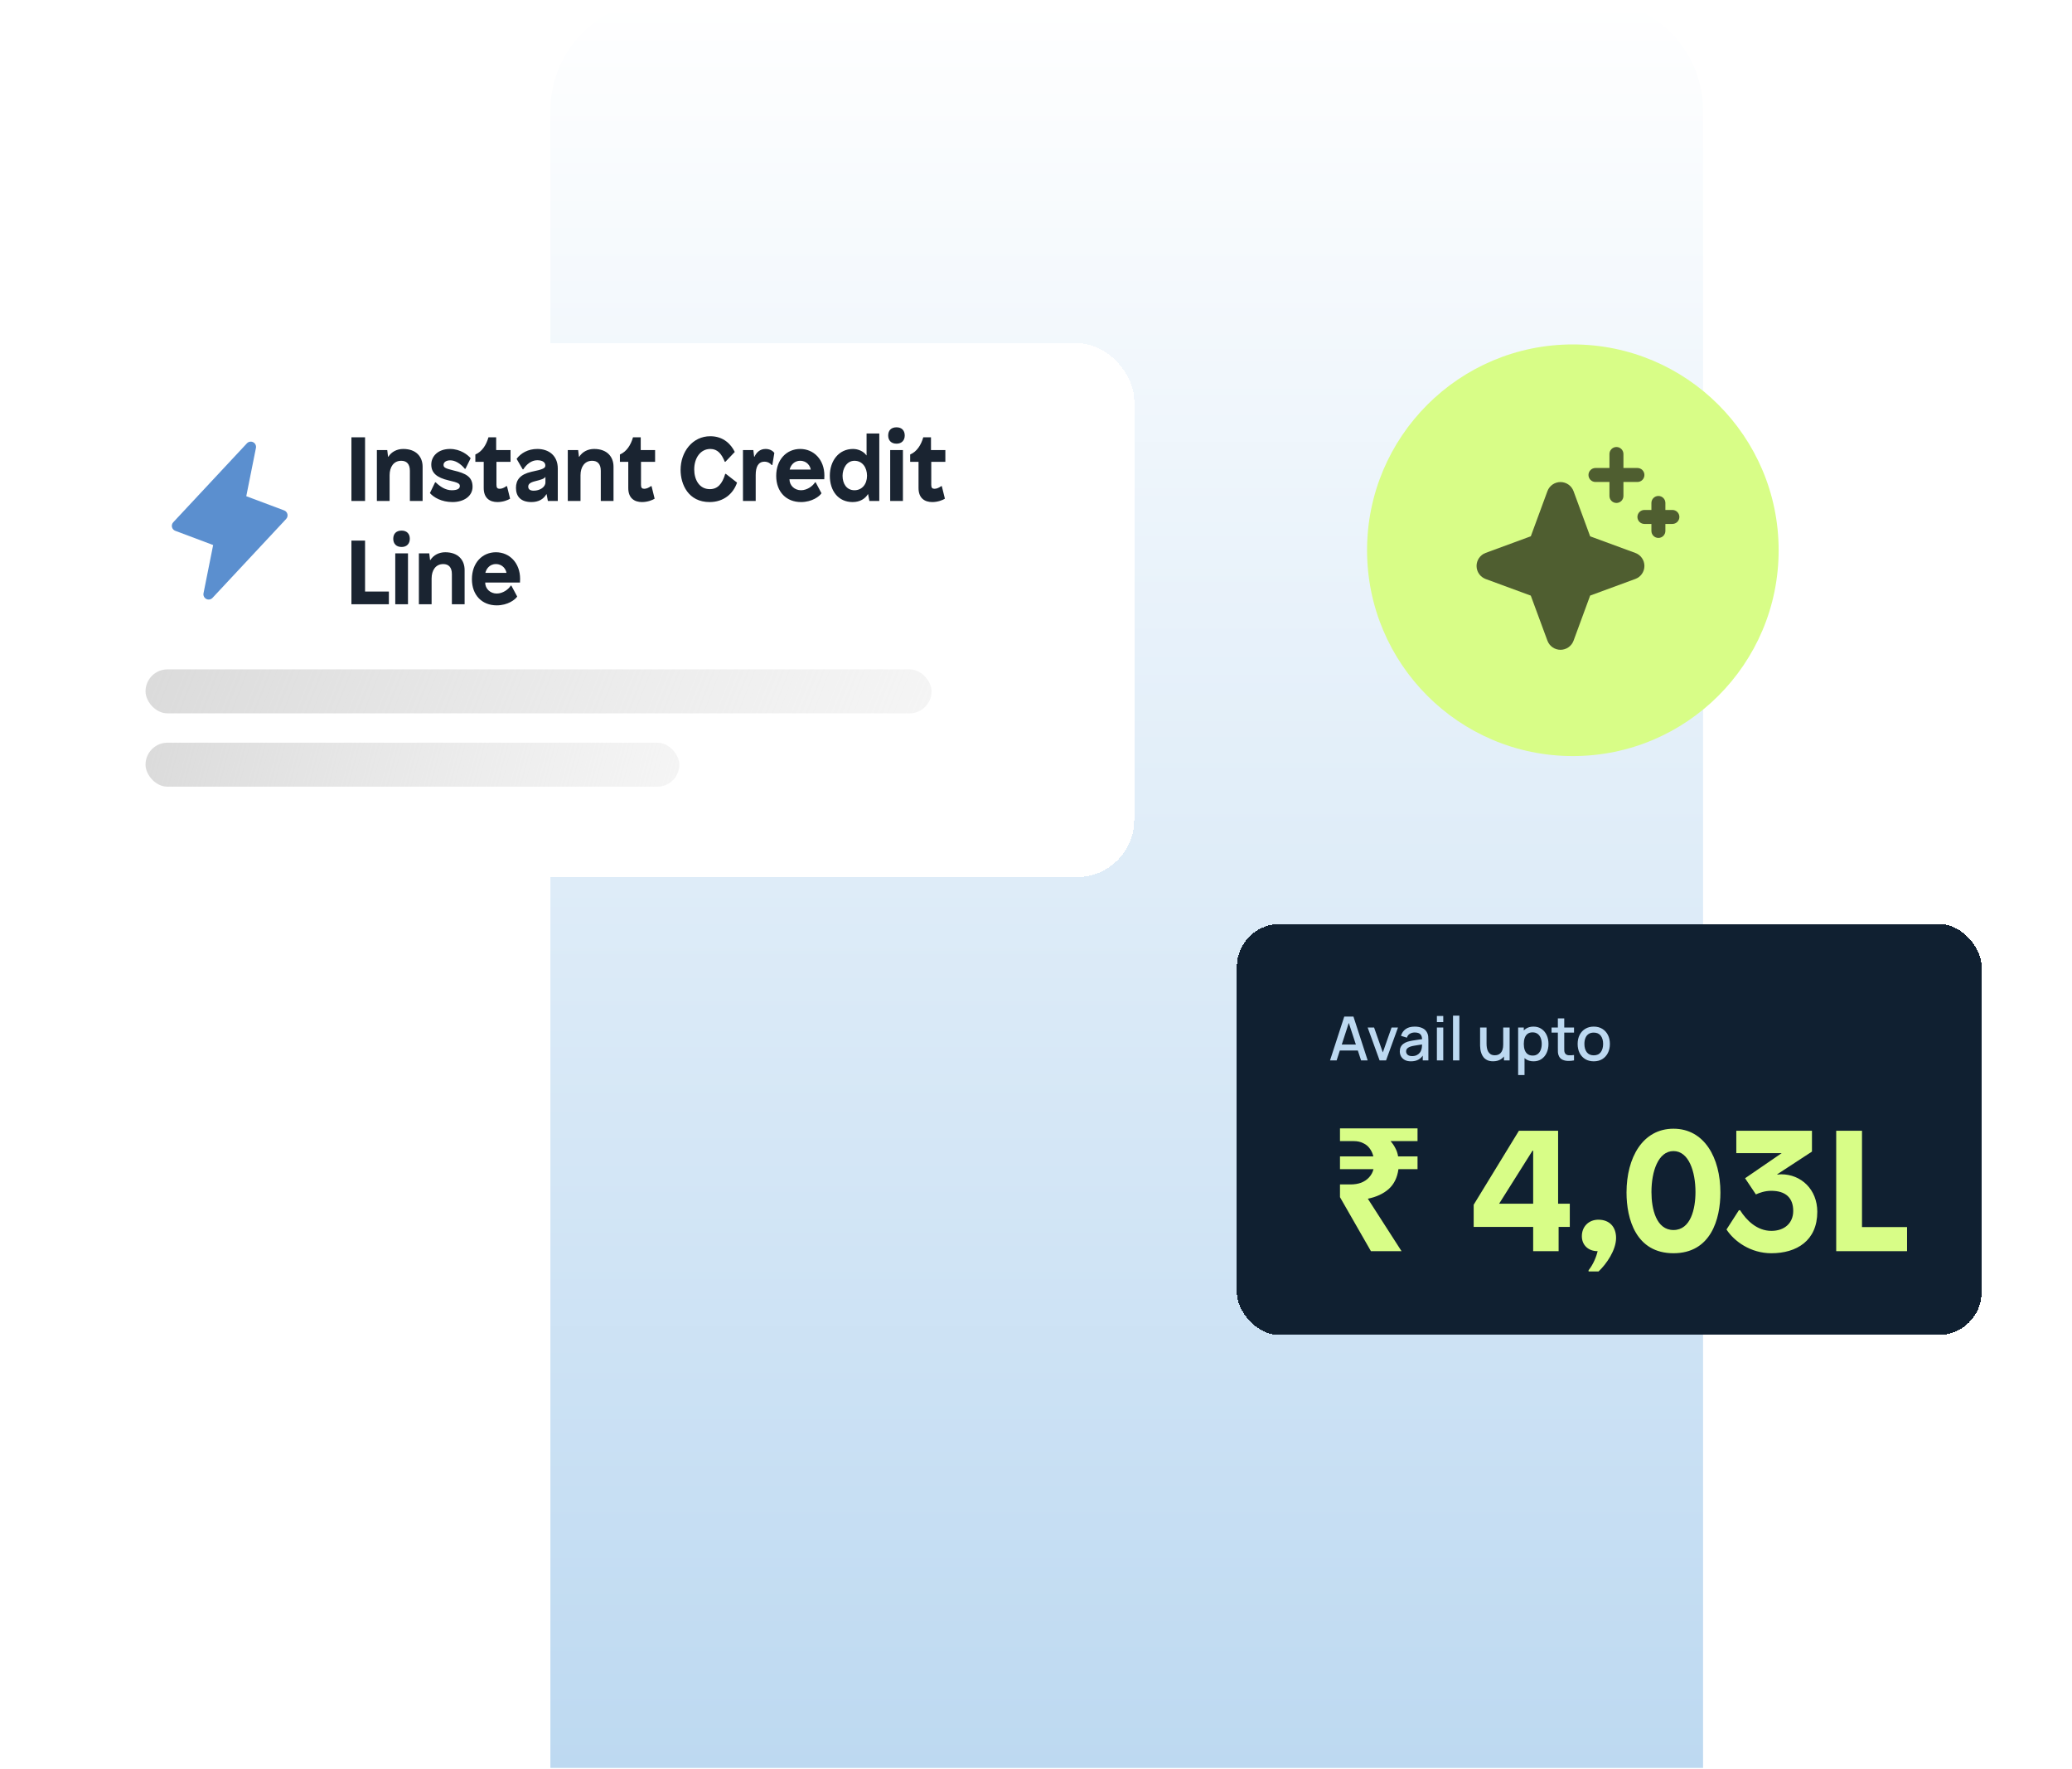 <svg width="321" height="274" viewBox="0 0 321 274" fill="none" xmlns="http://www.w3.org/2000/svg">
<path d="M85.268 17.141C85.268 7.681 92.937 0.012 102.397 0.012H246.713C256.173 0.012 263.842 7.681 263.842 17.141V273.838H85.268V17.141Z" fill="url(#paint0_linear_4249_75888)"/>
<g filter="url(#filter0_d_4249_75888)">
<rect x="191.613" y="141.517" width="115.387" height="63.67" rx="6.66" fill="#102031" shape-rendering="crispEdges"/>
<path d="M206.051 162.65L208.258 155.858H209.678L211.885 162.65H210.862L208.829 156.452H209.084L207.074 162.65H206.051ZM207.197 161.117V160.192H210.744V161.117H207.197ZM213.731 162.65L211.882 157.556H212.877L214.231 161.414L215.584 157.556H216.58L214.731 162.65H213.731ZM218.582 162.791C218.205 162.791 217.889 162.722 217.634 162.584C217.38 162.442 217.186 162.257 217.054 162.027C216.925 161.794 216.861 161.54 216.861 161.263C216.861 161.005 216.906 160.779 216.998 160.584C217.089 160.389 217.224 160.224 217.403 160.089C217.582 159.95 217.802 159.839 218.063 159.754C218.29 159.688 218.546 159.63 218.832 159.579C219.118 159.529 219.419 159.482 219.733 159.438C220.051 159.394 220.365 159.35 220.676 159.306L220.318 159.504C220.324 159.104 220.239 158.809 220.063 158.617C219.89 158.422 219.592 158.325 219.167 158.325C218.9 158.325 218.655 158.388 218.431 158.513C218.208 158.636 218.052 158.84 217.964 159.127L217.045 158.844C217.17 158.406 217.409 158.059 217.762 157.801C218.117 157.543 218.589 157.414 219.177 157.414C219.632 157.414 220.029 157.493 220.365 157.65C220.705 157.804 220.953 158.05 221.11 158.386C221.192 158.553 221.242 158.729 221.261 158.914C221.28 159.1 221.289 159.299 221.289 159.513V162.65H220.417V161.485L220.587 161.636C220.376 162.026 220.107 162.316 219.78 162.508C219.456 162.697 219.057 162.791 218.582 162.791ZM218.757 161.985C219.037 161.985 219.277 161.936 219.478 161.838C219.68 161.738 219.842 161.61 219.964 161.456C220.087 161.302 220.167 161.142 220.205 160.975C220.258 160.824 220.288 160.655 220.294 160.466C220.304 160.277 220.308 160.126 220.308 160.013L220.629 160.131C220.318 160.178 220.035 160.221 219.78 160.258C219.526 160.296 219.294 160.334 219.087 160.372C218.883 160.406 218.7 160.449 218.54 160.499C218.405 160.546 218.284 160.603 218.177 160.669C218.073 160.735 217.99 160.815 217.927 160.909C217.867 161.004 217.837 161.118 217.837 161.254C217.837 161.386 217.87 161.508 217.936 161.621C218.002 161.732 218.103 161.82 218.238 161.886C218.373 161.952 218.546 161.985 218.757 161.985ZM222.608 156.721V155.764H223.594V156.721H222.608ZM222.608 162.65V157.556H223.594V162.65H222.608ZM225.105 162.65V155.717H226.091V162.65H225.105ZM231.315 162.786C230.963 162.786 230.667 162.73 230.428 162.617C230.189 162.503 229.994 162.356 229.843 162.173C229.696 161.988 229.582 161.787 229.504 161.57C229.425 161.353 229.372 161.14 229.343 160.933C229.315 160.725 229.301 160.543 229.301 160.386V157.556H230.301V160.06C230.301 160.258 230.317 160.463 230.348 160.673C230.383 160.881 230.446 161.074 230.537 161.254C230.631 161.433 230.762 161.577 230.928 161.688C231.098 161.798 231.318 161.853 231.588 161.853C231.765 161.853 231.931 161.824 232.088 161.768C232.246 161.708 232.382 161.614 232.499 161.485C232.618 161.356 232.711 161.186 232.777 160.975C232.846 160.765 232.881 160.508 232.881 160.207L233.494 160.438C233.494 160.9 233.407 161.309 233.234 161.664C233.062 162.016 232.813 162.291 232.489 162.489C232.165 162.687 231.774 162.786 231.315 162.786ZM232.999 162.65V161.178H232.881V157.556H233.876V162.65H232.999ZM237.59 162.791C237.103 162.791 236.694 162.673 236.364 162.437C236.034 162.198 235.784 161.876 235.614 161.471C235.444 161.065 235.359 160.607 235.359 160.098C235.359 159.589 235.442 159.131 235.609 158.726C235.779 158.32 236.027 158.001 236.354 157.768C236.684 157.532 237.09 157.414 237.571 157.414C238.049 157.414 238.461 157.532 238.807 157.768C239.156 158.001 239.425 158.32 239.613 158.726C239.802 159.128 239.896 159.586 239.896 160.098C239.896 160.607 239.802 161.067 239.613 161.475C239.428 161.881 239.162 162.202 238.816 162.437C238.473 162.673 238.065 162.791 237.59 162.791ZM235.194 164.914V157.556H236.071V161.221H236.184V164.914H235.194ZM237.453 161.9C237.768 161.9 238.027 161.82 238.231 161.659C238.439 161.499 238.593 161.283 238.694 161.013C238.797 160.74 238.849 160.435 238.849 160.098C238.849 159.765 238.797 159.463 238.694 159.193C238.593 158.922 238.437 158.707 238.227 158.546C238.016 158.386 237.747 158.306 237.42 158.306C237.112 158.306 236.857 158.381 236.656 158.532C236.458 158.683 236.31 158.894 236.213 159.164C236.118 159.435 236.071 159.746 236.071 160.098C236.071 160.45 236.118 160.762 236.213 161.032C236.307 161.302 236.456 161.515 236.661 161.669C236.865 161.823 237.129 161.9 237.453 161.9ZM243.852 162.65C243.532 162.713 243.217 162.739 242.909 162.73C242.601 162.72 242.326 162.661 242.084 162.551C241.842 162.441 241.659 162.268 241.537 162.032C241.427 161.821 241.367 161.607 241.357 161.39C241.351 161.17 241.348 160.922 241.348 160.645V156.141H242.338V160.598C242.338 160.802 242.34 160.98 242.343 161.131C242.349 161.282 242.382 161.409 242.442 161.513C242.555 161.708 242.735 161.82 242.98 161.848C243.228 161.873 243.519 161.862 243.852 161.815V162.65ZM240.372 158.348V157.556H243.852V158.348H240.372ZM246.908 162.791C246.399 162.791 245.957 162.676 245.583 162.447C245.209 162.217 244.919 161.901 244.715 161.499C244.514 161.093 244.413 160.626 244.413 160.098C244.413 159.567 244.517 159.1 244.724 158.697C244.932 158.292 245.223 157.977 245.597 157.754C245.971 157.528 246.408 157.414 246.908 157.414C247.417 157.414 247.859 157.529 248.233 157.759C248.607 157.988 248.897 158.304 249.101 158.707C249.306 159.109 249.408 159.573 249.408 160.098C249.408 160.629 249.304 161.098 249.096 161.504C248.892 161.906 248.603 162.222 248.229 162.452C247.854 162.678 247.414 162.791 246.908 162.791ZM246.908 161.862C247.395 161.862 247.759 161.699 247.998 161.372C248.24 161.041 248.361 160.617 248.361 160.098C248.361 159.567 248.238 159.142 247.993 158.825C247.751 158.504 247.389 158.344 246.908 158.344C246.578 158.344 246.306 158.419 246.092 158.57C245.878 158.718 245.719 158.924 245.616 159.188C245.512 159.449 245.46 159.752 245.46 160.098C245.46 160.633 245.583 161.06 245.828 161.381C246.073 161.702 246.433 161.862 246.908 161.862Z" fill="#BDD9F1"/>
<path d="M212.389 192.198L207.594 183.833V181.862H209.192C209.832 181.862 210.391 181.773 210.87 181.595C211.368 181.4 211.776 181.125 212.096 180.769C212.433 180.414 212.664 179.988 212.788 179.491H207.594V177.519H212.762C212.655 177.058 212.469 176.649 212.202 176.294C211.954 175.939 211.616 175.664 211.19 175.468C210.782 175.255 210.284 175.148 209.698 175.148H207.594V173.177H219.608V175.148H215.426C215.728 175.486 215.976 175.85 216.172 176.241C216.385 176.631 216.527 177.058 216.598 177.519H219.608V179.491H216.651C216.474 180.805 215.967 181.835 215.133 182.581C214.298 183.309 213.224 183.806 211.909 184.073L217.131 192.198H212.389ZM241.386 173.55V184.845H243.197V188.441H241.465V192.198H237.523V188.441H228.306V185.005L235.312 173.55H241.386ZM237.523 176.64H237.416L232.248 184.845H237.523V176.64ZM247.623 187.323C249.354 187.323 250.367 188.441 250.367 190.146C250.367 192.038 248.875 194.195 247.649 195.341H246.104V195.154C246.877 194.195 247.33 192.97 247.516 192.198C246.051 192.198 245.065 191.239 245.065 189.88C245.065 188.388 246.131 187.323 247.623 187.323ZM259.258 173.23C264.026 173.23 266.53 177.706 266.53 183.114C266.53 187.216 265.065 192.517 259.258 192.517C253.451 192.517 251.985 187.216 251.985 183.114C251.985 177.706 254.489 173.23 259.258 173.23ZM259.258 176.694C256.887 176.694 255.848 179.864 255.848 183.034C255.848 185.671 256.594 188.921 259.258 188.921C261.922 188.921 262.668 185.671 262.668 183.034C262.668 179.864 261.629 176.694 259.258 176.694ZM280.714 173.55V176.773L275.333 180.29L275.36 180.343C275.546 180.316 275.759 180.29 275.946 180.29C279.036 180.29 281.54 182.634 281.54 186.097C281.54 190.573 278.343 192.517 274.427 192.517C271.204 192.517 268.673 190.679 267.475 188.841L269.393 185.857H269.579C270.565 187.429 272.216 189.054 274.427 189.054C276.452 189.054 277.811 187.855 277.811 185.964C277.811 183.939 276.638 182.847 274.401 182.847C273.415 182.847 272.536 183.167 272.03 183.407L270.352 180.903L276.026 177.013H268.993V173.55H280.714ZM288.466 173.55V188.468H295.446V192.198H284.471V173.55H288.466Z" fill="#D8FD87"/>
</g>
<g filter="url(#filter1_d_4249_75888)">
<rect x="12" y="51.854" width="163.719" height="82.692" rx="8.88" fill="white" shape-rendering="crispEdges"/>
<path d="M44.335 79.07L32.923 91.297C32.802 91.426 32.643 91.512 32.468 91.542C32.294 91.573 32.115 91.546 31.957 91.465C31.8 91.385 31.673 91.255 31.596 91.096C31.518 90.937 31.495 90.757 31.528 90.584L33.022 83.112L27.15 80.907C27.024 80.86 26.912 80.782 26.823 80.681C26.734 80.58 26.672 80.458 26.642 80.327C26.611 80.196 26.614 80.059 26.649 79.929C26.685 79.799 26.752 79.68 26.845 79.582L38.256 67.355C38.377 67.226 38.537 67.14 38.711 67.11C38.885 67.079 39.065 67.106 39.222 67.187C39.38 67.267 39.507 67.397 39.584 67.556C39.661 67.715 39.685 67.895 39.651 68.069L38.153 75.549L44.025 77.75C44.151 77.798 44.262 77.875 44.35 77.976C44.438 78.077 44.5 78.198 44.53 78.329C44.56 78.459 44.558 78.595 44.523 78.724C44.489 78.853 44.423 78.972 44.331 79.07H44.335Z" fill="#5B8FCF"/>
<path d="M56.556 66.427V76.287H54.443V66.427H56.556ZM62.472 68.23C64.501 68.23 65.472 69.469 65.472 70.977V76.287H63.501V71.611C63.501 70.526 62.965 70.061 62.162 70.061C60.993 70.061 60.359 71.019 60.359 72.301V76.287H58.387V68.399H59.993L60.12 69.441H60.162C60.655 68.666 61.5 68.23 62.472 68.23ZM69.716 68.23C71.35 68.23 72.505 69.174 72.914 69.667L72.111 71.301H72.013C71.322 70.456 70.477 69.991 69.759 69.991C69.04 69.991 68.716 70.343 68.716 70.681C68.716 71.047 68.829 71.216 70.238 71.554C72.21 72.005 73.21 72.568 73.21 74.09C73.21 75.555 71.843 76.456 70.111 76.456C68.406 76.456 67.195 75.738 66.603 75.062L67.406 73.4H67.505C68.139 74.033 69.012 74.625 69.97 74.625C70.857 74.625 71.238 74.385 71.238 73.977C71.238 73.611 71.026 73.442 69.519 73.104C67.646 72.667 66.815 71.934 66.815 70.639C66.815 69.357 67.871 68.23 69.716 68.23ZM76.869 66.427V68.399H79.094V70.23H76.911V73.794C76.911 74.245 77.066 74.4 77.418 74.4C77.756 74.4 78.123 74.231 78.447 73.991H78.545L79.024 75.935C78.672 76.16 77.911 76.456 77.066 76.456C75.869 76.456 74.939 75.836 74.939 74.287V70.23H73.643V69.089C74.671 68.652 75.334 67.624 75.672 66.427H76.869ZM83.245 68.23C85.006 68.23 86.414 69.244 86.414 71.272V76.287H84.879L84.682 75.245H84.639C84.203 76.019 83.414 76.456 82.329 76.456C80.695 76.456 79.935 75.597 79.935 74.259C79.935 73.033 80.569 72.174 82.329 71.766C84.174 71.385 84.484 71.202 84.484 70.793C84.484 70.343 84.118 69.977 83.231 69.977C82.343 69.977 81.569 70.596 81.076 71.385H80.977L80.033 69.765C80.695 68.878 81.794 68.23 83.245 68.23ZM84.499 72.568H84.47C84.344 72.836 83.794 73.005 82.935 73.216C82.076 73.428 81.836 73.695 81.836 74.076C81.836 74.456 82.104 74.695 82.681 74.695C83.653 74.695 84.499 74.132 84.499 73.413V72.568ZM92.047 68.23C94.076 68.23 95.048 69.469 95.048 70.977V76.287H93.076V71.611C93.076 70.526 92.541 70.061 91.738 70.061C90.569 70.061 89.935 71.019 89.935 72.301V76.287H87.963V68.399H89.568L89.695 69.441H89.737C90.23 68.666 91.076 68.23 92.047 68.23ZM99.264 66.427V68.399H101.489V70.23H99.306V73.794C99.306 74.245 99.461 74.4 99.813 74.4C100.151 74.4 100.517 74.231 100.841 73.991H100.94L101.419 75.935C101.067 76.16 100.306 76.456 99.461 76.456C98.263 76.456 97.334 75.836 97.334 74.287V70.23H96.038V69.089C97.066 68.652 97.728 67.624 98.066 66.427H99.264ZM110.044 66.258C112.087 66.258 113.27 67.525 113.833 68.695L112.383 70.216H112.284C111.791 68.99 111.171 68.23 110.044 68.23C108.537 68.23 107.551 69.61 107.551 71.399C107.551 72.977 108.326 74.456 109.974 74.456C111.143 74.456 111.89 73.681 112.354 72.089H112.453L114.186 73.442C113.594 75.188 112.087 76.456 109.932 76.456C106.65 76.456 105.438 73.737 105.438 71.47C105.438 68.695 107.269 66.258 110.044 66.258ZM118.611 68.23C119.188 68.23 119.695 68.469 119.963 68.85L119.653 70.723H119.554C119.343 70.456 118.935 70.202 118.442 70.202C117.441 70.202 117.075 71.047 117.075 72.273V76.287H115.103V68.399H116.709L116.836 69.441H116.878C117.202 68.765 117.723 68.23 118.611 68.23ZM123.97 68.23C126.069 68.23 127.717 69.878 127.717 72.357C127.717 72.47 127.703 72.611 127.703 72.723V72.921H122.308C122.308 73.892 123.097 74.625 124.097 74.625C125.055 74.625 125.928 73.963 126.266 73.4H126.365L127.267 75.09C126.971 75.569 125.802 76.456 124.097 76.456C121.829 76.456 120.252 74.893 120.252 72.399C120.252 69.878 121.858 68.23 123.97 68.23ZM123.97 70.061C122.914 70.061 122.449 70.906 122.336 71.427H125.604C125.534 70.906 125.041 70.061 123.97 70.061ZM136.223 65.835V76.287H134.688L134.491 75.245H134.448C134.04 75.935 133.223 76.456 132.096 76.456C129.856 76.456 128.56 74.71 128.56 72.385C128.56 70.061 129.955 68.23 132.152 68.23C132.955 68.23 133.786 68.596 134.223 69.216H134.251V65.835H136.223ZM132.378 70.061C131.138 70.061 130.532 71.315 130.532 72.385C130.532 73.583 131.138 74.625 132.378 74.625C133.547 74.625 134.322 73.681 134.322 72.385C134.322 71.103 133.603 70.061 132.378 70.061ZM139.883 68.399V76.287H137.91V68.399H139.883ZM138.897 64.877C139.699 64.877 140.164 65.37 140.164 66.145C140.164 66.892 139.699 67.413 138.897 67.413C138.051 67.413 137.601 66.892 137.601 66.145C137.601 65.37 138.051 64.877 138.897 64.877ZM144.232 66.427V68.399H146.457V70.23H144.274V73.794C144.274 74.245 144.429 74.4 144.781 74.4C145.119 74.4 145.486 74.231 145.81 73.991H145.908L146.387 75.935C146.035 76.16 145.274 76.456 144.429 76.456C143.232 76.456 142.302 75.836 142.302 74.287V70.23H141.006V69.089C142.034 68.652 142.696 67.624 143.035 66.427H144.232ZM56.556 82.427V90.315H60.246V92.287H54.443V82.427H56.556ZM63.207 84.399V92.287H61.235V84.399H63.207ZM62.221 80.877C63.024 80.877 63.489 81.37 63.489 82.145C63.489 82.892 63.024 83.413 62.221 83.413C61.376 83.413 60.925 82.892 60.925 82.145C60.925 81.37 61.376 80.877 62.221 80.877ZM68.979 84.23C71.007 84.23 71.979 85.469 71.979 86.977V92.287H70.007V87.611C70.007 86.526 69.472 86.061 68.669 86.061C67.5 86.061 66.866 87.019 66.866 88.301V92.287H64.894V84.399H66.5L66.626 85.441H66.669C67.162 84.666 68.007 84.23 68.979 84.23ZM76.829 84.23C78.927 84.23 80.576 85.878 80.576 88.357C80.576 88.47 80.561 88.611 80.561 88.723V88.921H75.166C75.166 89.892 75.955 90.625 76.956 90.625C77.913 90.625 78.787 89.963 79.125 89.4H79.223L80.125 91.09C79.829 91.569 78.66 92.456 76.956 92.456C74.688 92.456 73.11 90.893 73.11 88.399C73.11 85.878 74.716 84.23 76.829 84.23ZM76.829 86.061C75.772 86.061 75.307 86.906 75.195 87.427H78.463C78.392 86.906 77.899 86.061 76.829 86.061Z" fill="#1A2431"/>
<rect x="22.545" y="102.368" width="121.777" height="6.816" rx="3.408" fill="url(#paint1_linear_4249_75888)"/>
<rect x="22.545" y="113.728" width="82.699" height="6.816" rx="3.408" fill="url(#paint2_linear_4249_75888)"/>
</g>
<ellipse cx="243.671" cy="85.23" rx="31.881" ry="31.88" fill="#D8FD87"/>
<path d="M254.757 87.654C254.76 88.095 254.626 88.527 254.373 88.889C254.12 89.251 253.762 89.527 253.346 89.677L246.352 92.249L243.78 99.238C243.627 99.652 243.352 100.009 242.99 100.261C242.628 100.513 242.198 100.649 241.757 100.649C241.315 100.649 240.885 100.513 240.523 100.261C240.161 100.009 239.886 99.652 239.733 99.238L237.154 92.257L230.164 89.685C229.75 89.532 229.393 89.257 229.141 88.895C228.888 88.533 228.753 88.103 228.753 87.662C228.753 87.221 228.888 86.79 229.141 86.428C229.393 86.067 229.75 85.791 230.164 85.639L237.158 83.066L239.731 76.078C239.883 75.664 240.159 75.307 240.521 75.054C240.882 74.802 241.313 74.667 241.754 74.667C242.195 74.667 242.625 74.802 242.987 75.054C243.349 75.307 243.624 75.664 243.777 76.078L246.35 83.072L253.338 85.644C253.753 85.792 254.112 86.064 254.366 86.424C254.62 86.784 254.757 87.213 254.757 87.654ZM247.174 74.655H249.341V76.821C249.341 77.108 249.455 77.384 249.658 77.587C249.861 77.79 250.137 77.904 250.424 77.904C250.711 77.904 250.987 77.79 251.19 77.587C251.393 77.384 251.507 77.108 251.507 76.821V74.655H253.674C253.961 74.655 254.237 74.54 254.44 74.337C254.643 74.134 254.757 73.859 254.757 73.571C254.757 73.284 254.643 73.008 254.44 72.805C254.237 72.602 253.961 72.488 253.674 72.488H251.507V70.322C251.507 70.034 251.393 69.759 251.19 69.556C250.987 69.352 250.711 69.238 250.424 69.238C250.137 69.238 249.861 69.352 249.658 69.556C249.455 69.759 249.341 70.034 249.341 70.322V72.488H247.174C246.887 72.488 246.611 72.602 246.408 72.805C246.205 73.008 246.091 73.284 246.091 73.571C246.091 73.859 246.205 74.134 246.408 74.337C246.611 74.54 246.887 74.655 247.174 74.655ZM259.09 78.988H258.007V77.904C258.007 77.617 257.893 77.341 257.69 77.138C257.487 76.935 257.211 76.821 256.924 76.821C256.637 76.821 256.361 76.935 256.158 77.138C255.955 77.341 255.841 77.617 255.841 77.904V78.988H254.757C254.47 78.988 254.194 79.102 253.991 79.305C253.788 79.508 253.674 79.784 253.674 80.071C253.674 80.358 253.788 80.634 253.991 80.837C254.194 81.04 254.47 81.154 254.757 81.154H255.841V82.237C255.841 82.525 255.955 82.8 256.158 83.003C256.361 83.207 256.637 83.321 256.924 83.321C257.211 83.321 257.487 83.207 257.69 83.003C257.893 82.8 258.007 82.525 258.007 82.237V81.154H259.09C259.378 81.154 259.653 81.04 259.856 80.837C260.06 80.634 260.174 80.358 260.174 80.071C260.174 79.784 260.06 79.508 259.856 79.305C259.653 79.102 259.378 78.988 259.09 78.988Z" fill="#4F5E30"/>
<defs>
<filter id="filter0_d_4249_75888" x="178.013" y="129.517" width="142.587" height="90.87" filterUnits="userSpaceOnUse" color-interpolation-filters="sRGB">
<feFlood flood-opacity="0" result="BackgroundImageFix"/>
<feColorMatrix in="SourceAlpha" type="matrix" values="0 0 0 0 0 0 0 0 0 0 0 0 0 0 0 0 0 0 127 0" result="hardAlpha"/>
<feOffset dy="1.6"/>
<feGaussianBlur stdDeviation="6.8"/>
<feComposite in2="hardAlpha" operator="out"/>
<feColorMatrix type="matrix" values="0 0 0 0 0 0 0 0 0 0 0 0 0 0 0 0 0 0 0.05 0"/>
<feBlend mode="normal" in2="BackgroundImageFix" result="effect1_dropShadow_4249_75888"/>
<feBlend mode="normal" in="SourceGraphic" in2="effect1_dropShadow_4249_75888" result="shape"/>
</filter>
<filter id="filter1_d_4249_75888" x="0.865" y="42.029" width="185.989" height="104.962" filterUnits="userSpaceOnUse" color-interpolation-filters="sRGB">
<feFlood flood-opacity="0" result="BackgroundImageFix"/>
<feColorMatrix in="SourceAlpha" type="matrix" values="0 0 0 0 0 0 0 0 0 0 0 0 0 0 0 0 0 0 127 0" result="hardAlpha"/>
<feOffset dy="1.31"/>
<feGaussianBlur stdDeviation="5.567"/>
<feComposite in2="hardAlpha" operator="out"/>
<feColorMatrix type="matrix" values="0 0 0 0 0 0 0 0 0 0 0 0 0 0 0 0 0 0 0.05 0"/>
<feBlend mode="normal" in2="BackgroundImageFix" result="effect1_dropShadow_4249_75888"/>
<feBlend mode="normal" in="SourceGraphic" in2="effect1_dropShadow_4249_75888" result="shape"/>
</filter>
<linearGradient id="paint0_linear_4249_75888" x1="174.555" y1="0.012" x2="174.555" y2="273.838" gradientUnits="userSpaceOnUse">
<stop stop-color="white"/>
<stop offset="1" stop-color="#BDD9F1"/>
</linearGradient>
<linearGradient id="paint1_linear_4249_75888" x1="17.862" y1="99.414" x2="138.098" y2="146.688" gradientUnits="userSpaceOnUse">
<stop stop-color="#D9D9D9"/>
<stop offset="1" stop-color="#E8E8E8" stop-opacity="0.39"/>
</linearGradient>
<linearGradient id="paint2_linear_4249_75888" x1="19.365" y1="110.774" x2="107.366" y2="134.271" gradientUnits="userSpaceOnUse">
<stop stop-color="#D9D9D9"/>
<stop offset="1" stop-color="#E8E8E8" stop-opacity="0.39"/>
</linearGradient>
</defs>
</svg>
